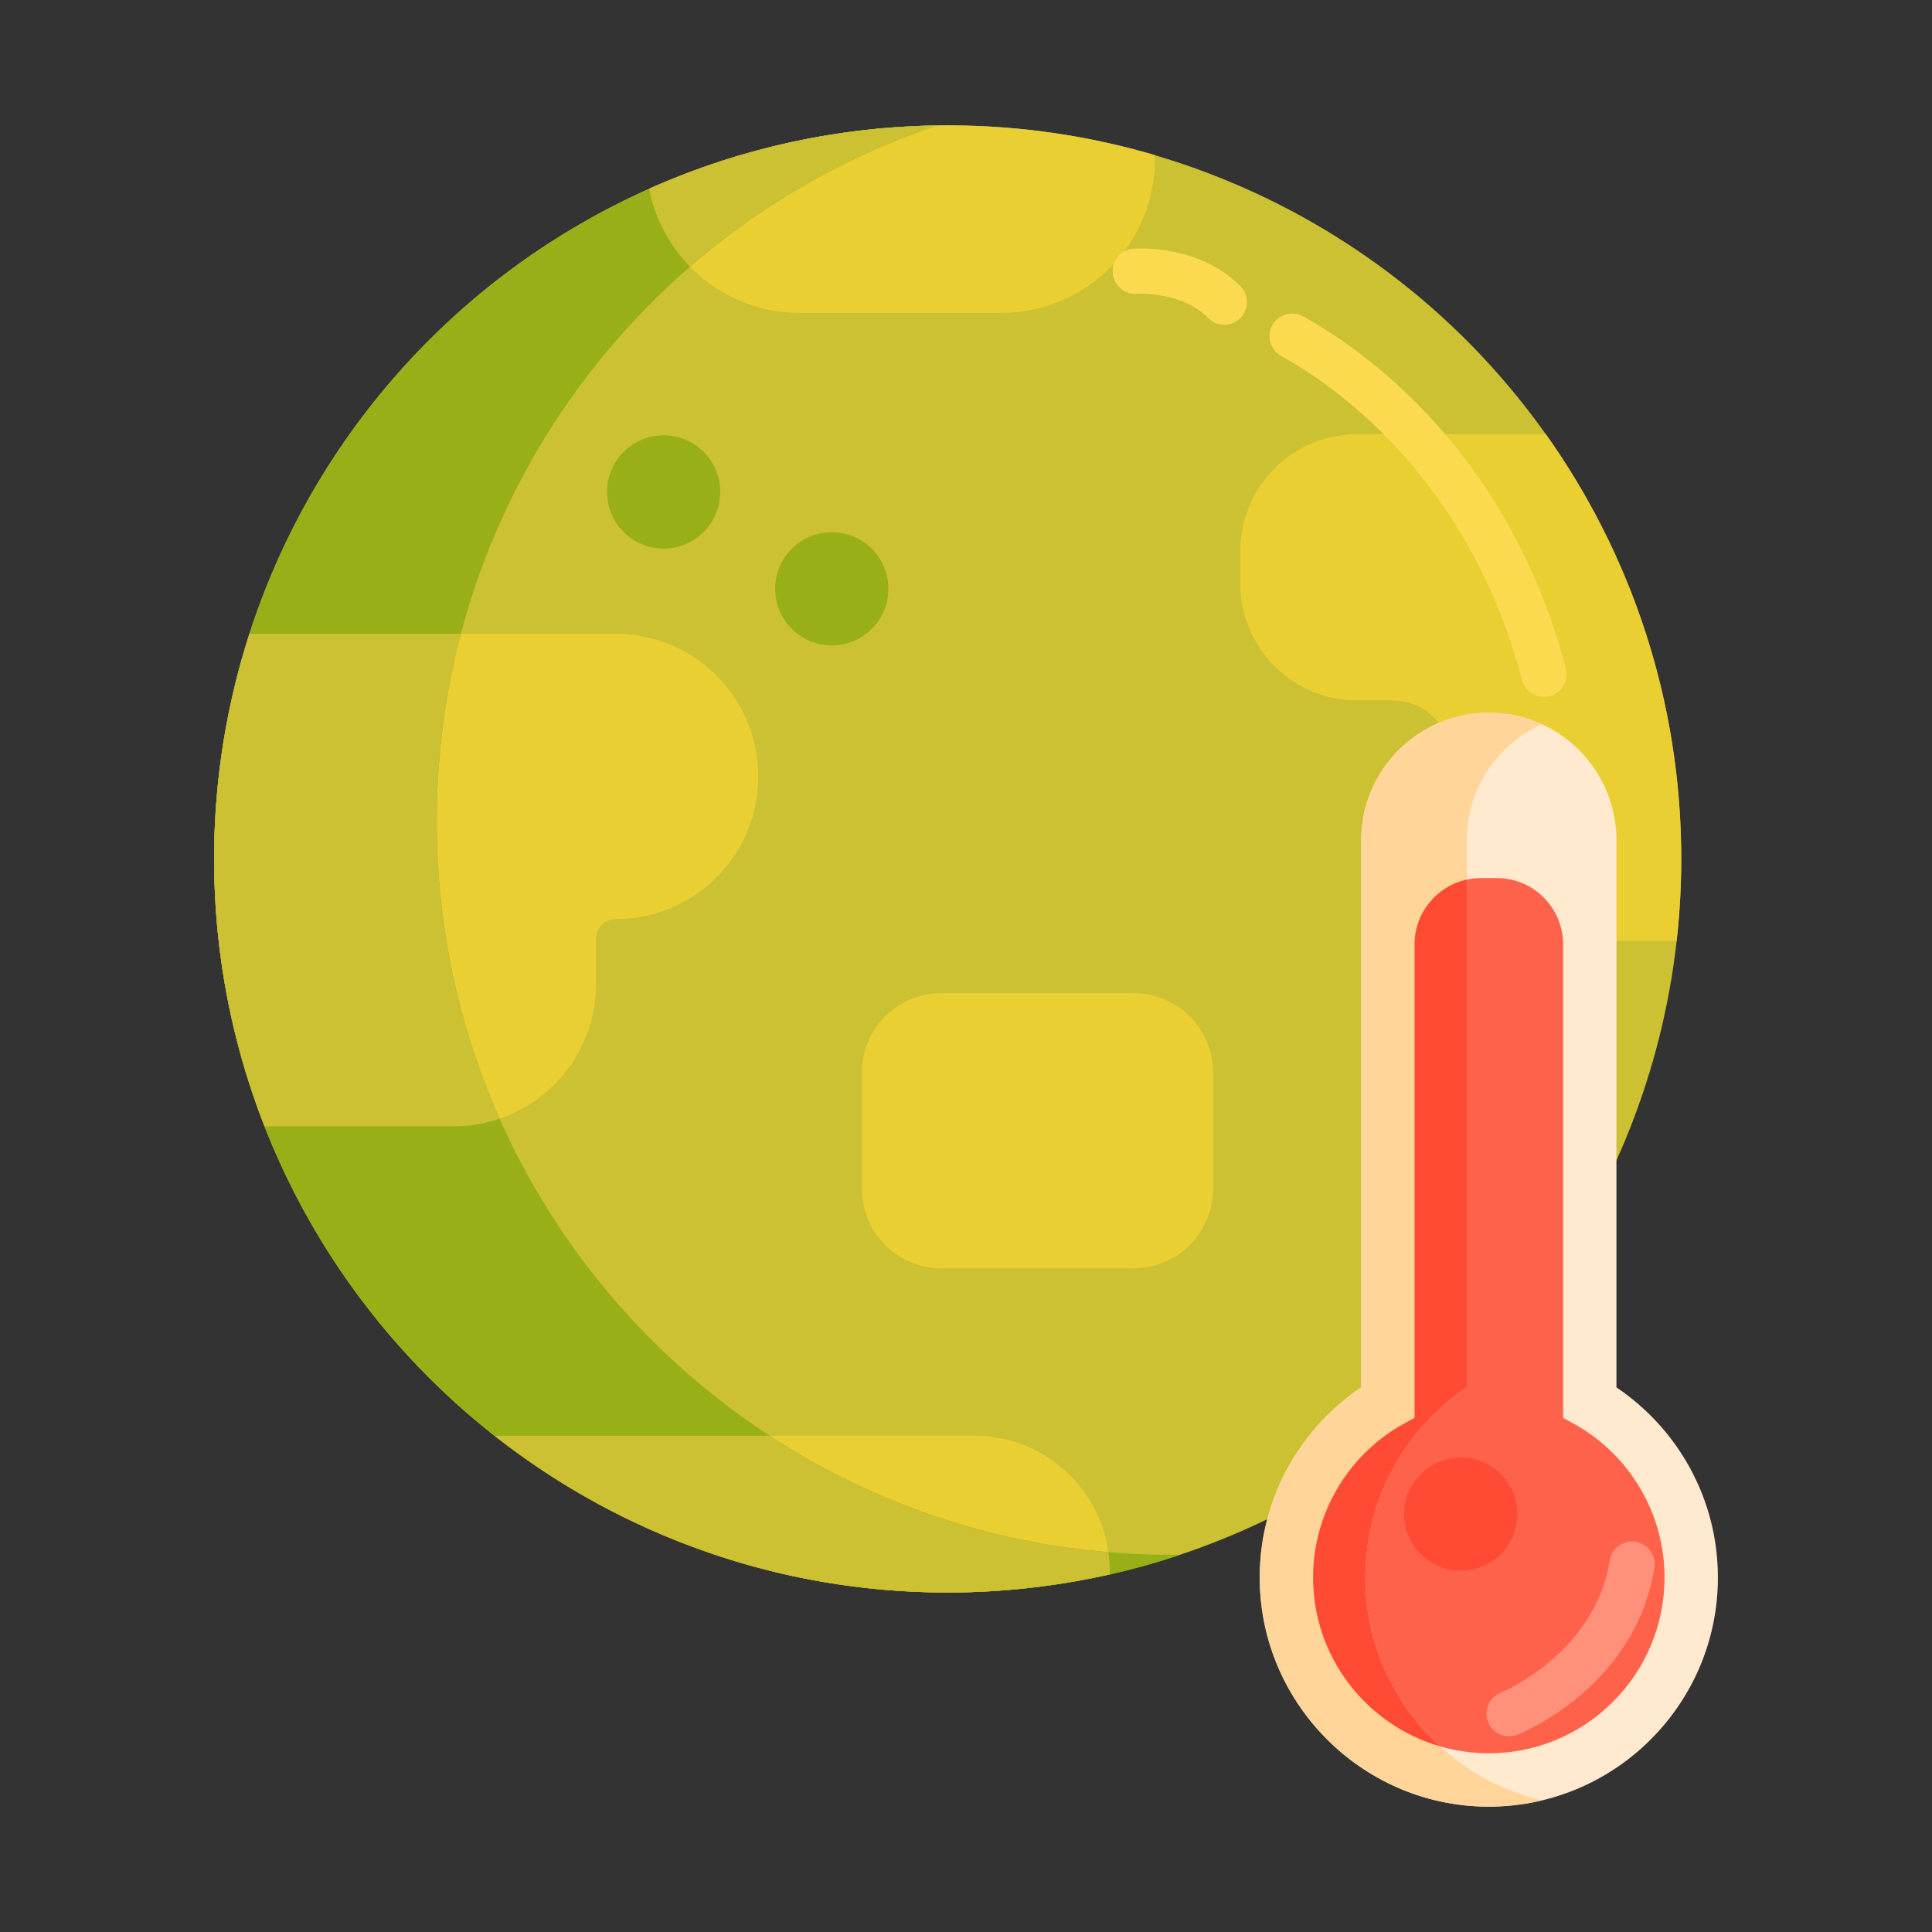<?xml version="1.0" encoding="utf-8"?>
<!-- Generator: Adobe Illustrator 22.1.0, SVG Export Plug-In . SVG Version: 6.00 Build 0)  -->
<svg xmlns="http://www.w3.org/2000/svg" xmlns:xlink="http://www.w3.org/1999/xlink" version="1.1" id="Layer_1" x="0px" y="0px" viewBox="0 0 512 512" style="enable-background:new 0 0 512 512;" xml:space="preserve" width="512" height="512">
<rect x="0" y="0" width="512" height="512" fill="#333333" stroke="none"/>
<style type="text/css">
	.st0{fill:#FFA730;}
	.st1{fill:#E58D23;}
	.st2{fill:#BF6C0D;}
	.st3{fill:#A56021;}
	.st4{fill:#FFD551;}
	.st5{fill:#FFF4C1;}
	.st6{fill:#FFC34C;}
	.st7{fill:#FFEA63;}
	.st8{fill:#FCE575;}
	.st9{fill:#FFB74B;}
	.st10{fill:#8C4C17;}
	.st11{fill:#F9BB32;}
	.st12{fill:#FF4B34;}
	.st13{fill:#FF9079;}
	.st14{fill:#FFDF74;}
	.st15{fill:#FF624B;}
	.st16{fill:#CCC033;}
	.st17{fill:#EACF32;}
	.st18{fill:#FFEACF;}
	.st19{fill:#99AF17;}
	.st20{fill:#FFD59A;}
	.st21{fill:#FCDA4F;}
	.st22{fill:#FCF9DE;}
	.st23{fill:#DB9C2E;}
</style>
<g>
	<g>
		<circle class="st16" cx="251.144" cy="227.627" r="194.405"/>
	</g>
	<g>
		<path class="st17" d="M300.467,336.099h-51.048c-11.598,0-21-9.402-21-21v-30.904c0-11.598,9.402-21,21-21h51.048    c11.598,0,21,9.402,21,21v30.904C321.467,326.697,312.065,336.099,300.467,336.099z"/>
	</g>
	<g>
		<path class="st17" d="M163.15,167.962H66.106c-6.06,18.805-9.368,38.845-9.368,59.665c0,25.019,4.778,48.909,13.387,70.877h50.041    c20.877,0,37.801-16.924,37.801-37.801v-11.94c0-2.862,2.32-5.182,5.182-5.182c20.877,0,37.801-16.924,37.801-37.801v-0.016    C200.952,184.886,184.028,167.962,163.15,167.962z"/>
	</g>
	<g>
		<path class="st17" d="M258.263,380.49H131.112c33.057,25.994,74.716,41.542,120.031,41.542c14.762,0,29.119-1.7,42.939-4.817    v-0.905C294.082,396.527,278.045,380.49,258.263,380.49z"/>
	</g>
	<g>
		<path class="st17" d="M251.143,33.222c-28.183,0-54.96,6.005-79.135,16.793c3.628,18.748,20.121,32.909,39.929,32.909h53.445    c22.466,0,40.679-18.213,40.679-40.679v-1.143C288.645,35.982,270.218,33.222,251.143,33.222z"/>
	</g>
	<g>
		<path class="st17" d="M409.659,115.057H359.7c-17.13,0-31.016,13.886-31.016,31.016v8.553c0,17.13,13.886,31.016,31.016,31.016    h9.423c9.811,0,16.928,8.952,15.191,18.608c-0.322,1.79-0.49,3.633-0.49,5.515v8.553c0,17.13,13.886,31.016,31.016,31.016h29.496    c0.792-7.128,1.213-14.369,1.213-21.708C445.548,185.673,432.258,146.823,409.659,115.057z"/>
	</g>
	<g>
		<path class="st18" d="M428.375,367.676V222.704c0-18.68-15.143-33.824-33.824-33.824h0c-18.68,0-33.824,15.144-33.824,33.824    v144.972c-15.983,10.763-26.593,28.922-26.88,49.532c-0.468,33.535,26.694,61.311,60.231,61.568    c33.692,0.258,61.184-27.075,61.184-60.709C455.261,397.104,444.58,378.589,428.375,367.676z"/>
	</g>
	<g>
		<path class="st15" d="M394.551,464.636c-25.678,0-46.568-20.891-46.568-46.569c0-17.046,9.305-32.717,24.282-40.898l2.604-1.422    V250.244c0-9.675,7.871-17.547,17.547-17.547h4.271c9.676,0,17.547,7.872,17.547,17.547v125.504l2.604,1.422    c14.978,8.181,24.282,23.852,24.282,40.898C441.119,443.746,420.229,464.636,394.551,464.636z"/>
	</g>
	<g>
		<path class="st19" d="M310.144,412.032c-107.367,0-194.405-87.038-194.405-194.405c0-85.762,55.536-158.547,132.605-184.369    c-106.074,1.5-191.605,87.939-191.605,194.369c0,107.367,87.038,194.405,194.405,194.405c21.605,0,42.385-3.53,61.8-10.035    C312.011,412.01,311.08,412.032,310.144,412.032z"/>
	</g>
	<g>
		<path class="st16" d="M294.082,416.31c0-1.689-0.125-3.347-0.352-4.974c-32.94-2.754-63.542-13.719-89.759-30.845h-72.859    c22.641,17.803,49.317,30.703,78.439,37.067c0.203,0.044,0.406,0.089,0.609,0.133c1.115,0.24,2.234,0.469,3.356,0.69    c0.34,0.067,0.681,0.131,1.022,0.196c1.054,0.201,2.11,0.398,3.17,0.582c0.389,0.067,0.781,0.129,1.171,0.194    c3.111,0.521,6.247,0.965,9.406,1.336c0.776,0.091,1.551,0.185,2.33,0.266c0.701,0.074,1.405,0.137,2.108,0.204    c0.844,0.079,1.689,0.157,2.536,0.225c0.668,0.054,1.337,0.103,2.007,0.151c0.903,0.064,1.808,0.121,2.715,0.172    c0.626,0.036,1.253,0.071,1.881,0.101c1.014,0.048,2.031,0.084,3.048,0.116c0.526,0.017,1.051,0.038,1.578,0.051    c1.537,0.036,3.077,0.058,4.622,0.058c0.011,0,0.021,0,0.032,0c1.696,0,3.385-0.028,5.07-0.073    c0.346-0.009,0.691-0.021,1.036-0.032c12.619-0.401,24.926-2.027,36.833-4.713V416.31z"/>
	</g>
	<g>
		<path class="st16" d="M132.403,296.468c-10.705-24.098-16.664-50.772-16.664-78.841c0-17.167,2.231-33.811,6.408-49.665H66.106    c-3.407,10.575-5.945,21.54-7.513,32.815c-0.001,0.007-0.002,0.013-0.003,0.02c-0.17,1.223-0.328,2.449-0.475,3.679    c-0.015,0.13-0.029,0.26-0.044,0.391c-0.247,2.106-0.457,4.223-0.636,6.349c-0.028,0.338-0.063,0.675-0.089,1.014    c-0.057,0.721-0.101,1.445-0.15,2.168c-0.054,0.801-0.107,1.602-0.151,2.406c-0.035,0.637-0.066,1.275-0.095,1.913    c-0.043,0.952-0.079,1.905-0.108,2.86c-0.016,0.523-0.035,1.046-0.047,1.57c-0.033,1.474-0.055,2.951-0.056,4.434    c0,0.015,0,0.031,0,0.046c0,0.057,0.002,0.113,0.002,0.169c0.001,1.554,0.021,3.104,0.059,4.65    c0.019,0.756,0.053,1.508,0.081,2.261c0.03,0.827,0.054,1.655,0.094,2.479c0.049,1.007,0.115,2.009,0.18,3.012    c0.035,0.545,0.064,1.091,0.104,1.635c0.088,1.21,0.192,2.415,0.302,3.619c0.028,0.306,0.052,0.613,0.082,0.918    c0.135,1.401,0.285,2.799,0.45,4.191c0.009,0.078,0.017,0.156,0.027,0.234c1.992,16.638,6.097,32.626,12.007,47.709h50.041    C124.451,298.504,128.564,297.781,132.403,296.468z"/>
	</g>
	<g>
		<path class="st16" d="M182.871,70.685c18.966-16.44,41.142-29.274,65.467-37.425c-0.044,0.001-0.088,0.001-0.132,0.002    c-1.564,0.023-3.125,0.065-4.68,0.125c-0.098,0.004-0.197,0.008-0.295,0.012c-1.558,0.062-3.112,0.143-4.661,0.241    c-0.088,0.006-0.177,0.012-0.265,0.018c-1.561,0.102-3.118,0.221-4.669,0.359c-0.064,0.006-0.128,0.012-0.192,0.018    c-1.576,0.142-3.148,0.302-4.713,0.482c-0.023,0.003-0.046,0.006-0.069,0.008c-12.789,1.473-25.199,4.189-37.109,8.02    c-0.107,0.034-0.215,0.066-0.321,0.101c-1.195,0.387-2.381,0.793-3.566,1.202c-0.356,0.123-0.714,0.24-1.069,0.365    c-1.053,0.37-2.097,0.757-3.141,1.145c-0.48,0.178-0.962,0.352-1.44,0.535c-0.963,0.366-1.919,0.747-2.875,1.128    c-0.551,0.22-1.103,0.437-1.651,0.662c-0.903,0.37-1.8,0.751-2.695,1.134c-0.59,0.252-1.18,0.503-1.766,0.761    c-0.34,0.149-0.676,0.305-1.015,0.456C173.555,57.99,177.422,65.114,182.871,70.685z"/>
	</g>
	<g>
		<path class="st20" d="M361.846,417.208c0.287-20.609,10.897-38.768,26.88-49.532V222.704c0-13.685,8.132-25.464,19.824-30.789    c-4.267-1.944-9.005-3.035-14-3.035l0,0c-18.68,0-33.824,15.143-33.824,33.824v144.972c-15.983,10.763-26.593,28.922-26.88,49.532    c-0.468,33.535,26.694,61.311,60.231,61.568c4.995,0.038,9.849-0.543,14.502-1.649C381.556,470.701,361.443,446.1,361.846,417.208    z"/>
	</g>
	<g>
		<path class="st12" d="M347.982,418.067c0,21.199,14.244,39.122,33.659,44.734c-12.353-11.31-20.046-27.62-19.795-45.594    c0.287-20.609,10.897-38.768,26.88-49.532V233.094c-7.909,1.7-13.859,8.74-13.859,17.149v125.504l-2.604,1.422    C357.287,385.35,347.982,401.021,347.982,418.067z"/>
	</g>
	<g>
		<path class="st21" d="M324.456,86.066c-1.555,0-3.109-0.601-4.284-1.799c-6.958-7.096-18.746-6.416-18.856-6.406    c-3.297,0.249-6.187-2.225-6.437-5.529c-0.251-3.304,2.225-6.186,5.528-6.436c0.706-0.054,17.397-1.181,28.333,9.971    c2.32,2.366,2.282,6.165-0.083,8.485C327.489,85.495,325.972,86.066,324.456,86.066z"/>
	</g>
	<g>
		<path class="st21" d="M409.142,184.689c-2.659,0-5.09-1.781-5.799-4.474c-13.917-52.866-48.634-77.307-62.913-85.361    c-0.6-0.338-1.015-0.579-1.233-0.719c-2.79-1.788-3.603-5.499-1.814-8.289c1.781-2.781,5.474-3.598,8.262-1.832    c0.145,0.087,0.374,0.215,0.681,0.388c15.608,8.803,53.541,35.465,68.624,92.758c0.843,3.205-1.07,6.486-4.275,7.33    C410.161,184.625,409.647,184.689,409.142,184.689z"/>
	</g>
	<g>
		<circle class="st19" cx="175.869" cy="130.375" r="15"/>
	</g>
	<g>
		<circle class="st19" cx="220.425" cy="156.037" r="15"/>
	</g>
	<g>
		<path class="st13" d="M399.927,460.149c-2.387,0-4.644-1.434-5.578-3.787c-1.221-3.074,0.276-6.556,3.346-7.784l0,0    c0.25-0.101,24.986-10.357,28.879-35.013c0.517-3.274,3.601-5.508,6.862-4.991c3.273,0.517,5.508,3.589,4.991,6.862    c-4.977,31.516-35.012,43.781-36.288,44.288C401.413,460.012,400.663,460.149,399.927,460.149z"/>
	</g>
	<g>
		<circle class="st12" cx="387.116" cy="401.261" r="15"/>
	</g>
</g>
</svg>
